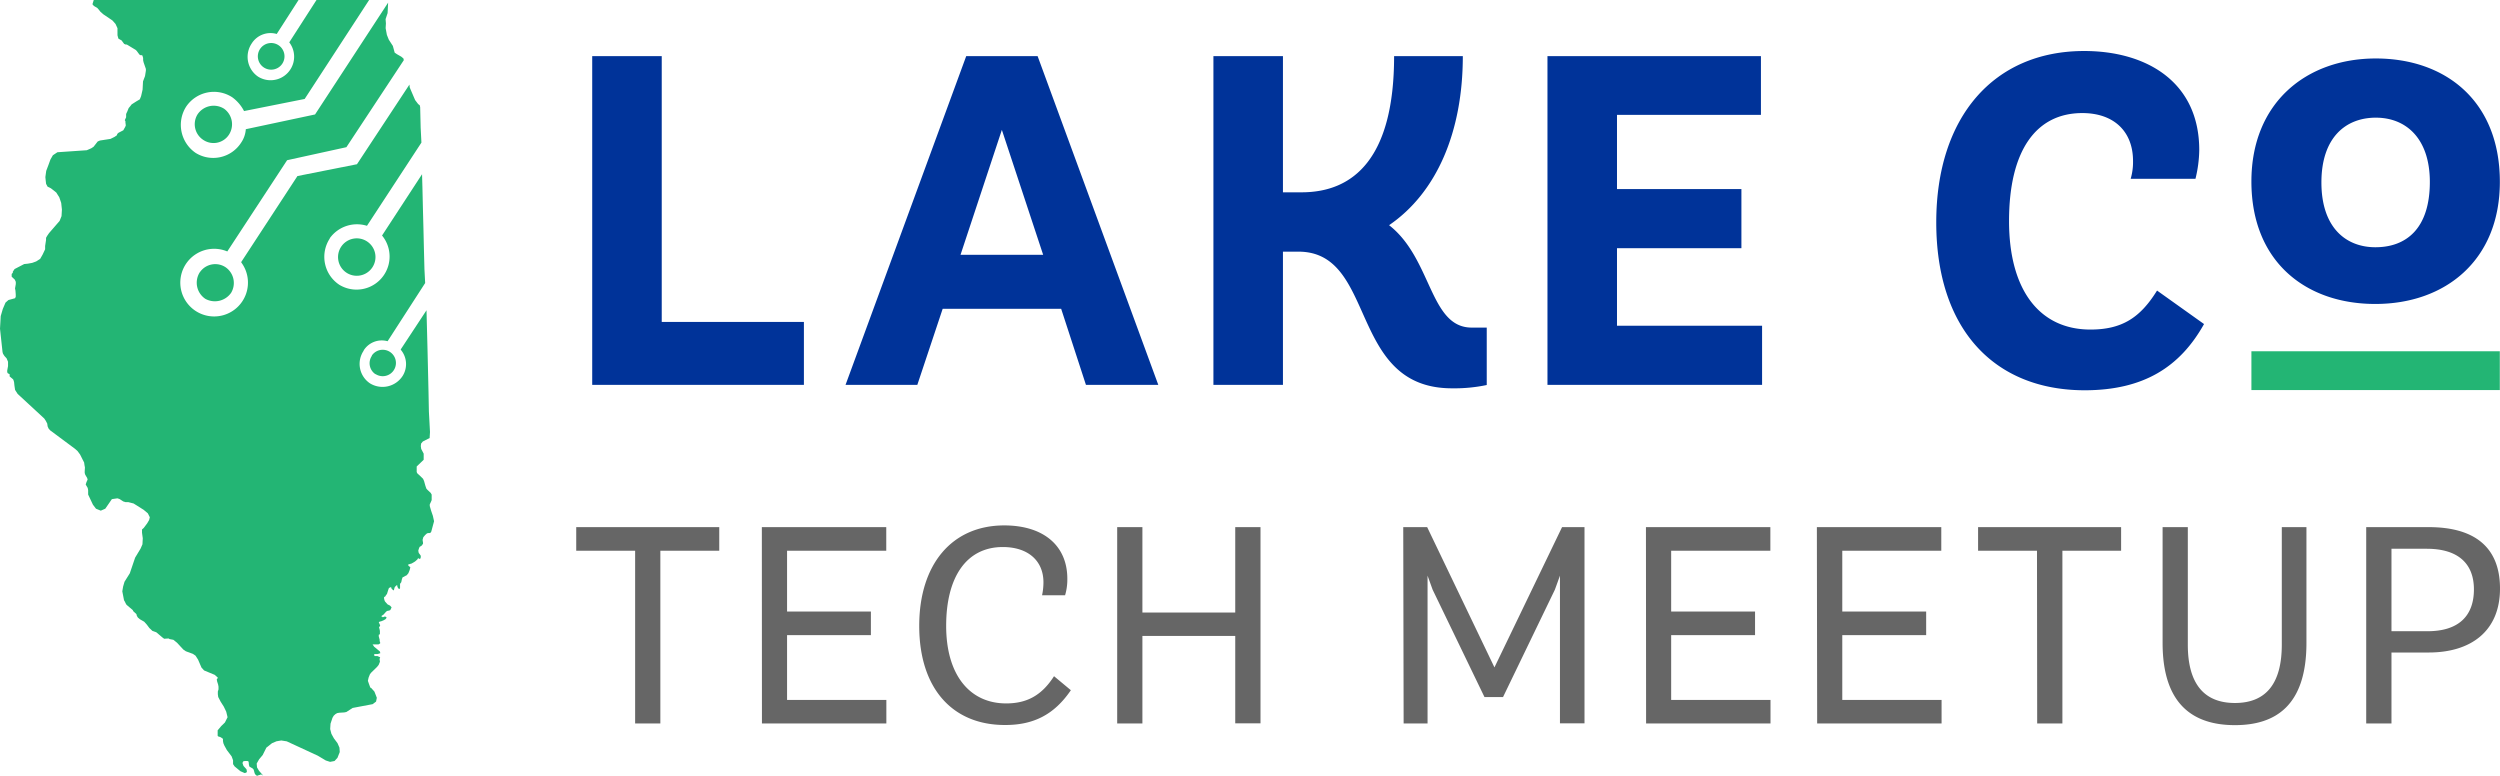 <svg xmlns="http://www.w3.org/2000/svg" viewBox="0 0 522.45 162.2"><path fill="#039" d="M123.76 11.73h14.53v55.55H168v13.15h-44.24zm98 52.8H197l-5.3 15.9h-15l25.22-68.7h14.92l25.22 68.7h-15.12zM218 53.25l-8.63-26.11-8.64 26.11zm92.7 15.21v12a32.79 32.79 0 01-7.26.69c-21.79 0-15.61-28.56-32.09-28.56h-3.24v27.84h-14.53v-68.7h14.53v28.46H272c10.9 0 19.34-7.16 19.34-28.46h14.36c0 15.9-5.5 28.56-15.41 35.33 9 7 8.44 21.4 17.27 21.4zm12.69-56.73H368V24h-30.08v15.51h26v12.36h-26v16.2h30.32v12.36h-44.85zm81.25 34.74c0-22 12-35.81 30.91-35.81 13.06 0 24.05 6.47 24.05 20.7a26.4 26.4 0 01-.79 6h-13.54a12.38 12.38 0 00.49-3.73c0-6.09-3.93-10-10.6-10-9.62 0-15.31 7.75-15.31 22.57 0 14.43 6.38 22.67 17 22.67 6.58 0 10.4-2.45 13.93-8.15l9.82 7c-5 8.93-12.56 13.84-25 13.84-18.99-.05-30.96-12.91-30.96-35.09zm65.86-8.54c0-16.48 11.49-25.71 26-25.71s25.92 8.84 25.92 25.78c0 16.39-11.39 25.52-26 25.52-14.42.03-25.92-8.71-25.92-25.59zm37.29.1c0-9.12-5-13.44-11.28-13.44s-11.38 4.12-11.38 13.54 5.1 13.54 11.28 13.54c6.38 0 11.38-3.82 11.38-13.67z" /><path fill="#23b574" d="M470.5 73.41h51.91v8.1H470.5z" /><path fill="#666" d="M132.73 115.09h-12.31v-4.93h29.89v4.93H138v36.1h-5.27zm26.48-4.93h26v4.93h-20.73v12.71H182v4.93h-17.52v13.54h20.75v4.92h-26zm32.89 20.64c0-12.9 6.86-21 17.76-21 8.2 0 13.19 4.22 13.19 11.14a11.56 11.56 0 01-.47 3.46h-4.81a12.9 12.9 0 00.29-2.7c0-4.57-3.28-7.38-8.49-7.38-7.56 0-11.84 6.21-11.84 16.47S202.65 147 210.27 147c4.22 0 7.38-1.58 10-5.69l3.52 2.93c-3.52 5.16-7.85 7.27-13.72 7.27-11.07.03-17.97-7.7-17.97-20.71zm41.37-20.64h5.27V128h19.4v-17.84h5.28v41h-5.28V132.9h-19.4v18.29h-5.27zm59.78 0h5l14.06 29.31 14.13-29.31h4.69v41H326V120.3l-1.06 2.93-10.84 22.45h-3.87l-10.84-22.45-1.06-2.93v30.89h-5zm50.72 0h26v4.93h-20.73v12.71h17.53v4.93h-17.53v13.54H370v4.92h-26zm35.72 0h26v4.93H385v12.71h17.53v4.93H385v13.54h20.75v4.92h-26zm46 4.93h-12.31v-4.93h29.89v4.93H431v36.1h-5.27zm26.25 19.28v-24.21h5.27v24.56c0 8.32 3.52 12.19 9.85 12.19s9.79-3.87 9.79-12.19v-24.56H482v24.21c0 13.07-6.44 17.17-14.94 17.17s-15.12-4.1-15.12-17.17zm42.55-24.21h13.07c9.26 0 14.89 3.93 14.89 12.84s-6.09 13.36-14.89 13.36h-7.79v14.83h-5.28zm12.84 21.75c6.56 0 9.67-3.28 9.67-8.74 0-5.27-3.17-8.49-9.85-8.49h-7.38v17.23z" /><path fill="#23b574" d="M46.84 22.73a4.06 4.06 0 00-5.55 1.16 3.91 3.91 0 001.24 5.38 3.84 3.84 0 005.3-1.1 4 4 0 00-.99-5.44zm7.5-12.48A2.78 2.78 0 0059 13.3a2.78 2.78 0 00-4.66-3.05zM41.75 56.9a4.06 4.06 0 001.16 5.55 4.14 4.14 0 005.39-1.26 4 4 0 00-1.1-5.3 3.9 3.9 0 00-5.43 1zm36.14-1.14a3.91 3.91 0 01-5.37 1.3 3.91 3.91 0 114.28-6.54 3.9 3.9 0 011.09 5.24zm-1.09-5.24a3.91 3.91 0 01-4.28 6.54 3.91 3.91 0 114.28-6.54zm13.91 58.41l-.58 2.15-.12.22-.24.1h-.34l-.24.1-.36.33-.37.44-.15.56.09.58v.23l-.12.11v.11l-.24.22-.35.21-.14.33-.14.46.09.46.43.6v.34l-.14.34h-.11l-.11-.12h-.23l-.12.22-.25.22-.24.21-.71.42-.7.19v.23l.43.37-.14.57-.27.67-.37.44-.23.1-.36.21-.24.1-.14.35-.15.68-.25.33v.89l-.13.22-.22-.13-.21-.36v-.23l-.11-.12-.12.11-.24.22-.13.22-.14.57-.23-.13-.32-.36v-.23l-.47.2-.13.34-.14.45-.14.45-.25.33-.13.22-.23.11v.34l.09.35.1.23.22.25.11.12.21.24.52.26.32.37-.26.55-.23.11-.47.09-.24.21-.49.55-.48.32.34.23.48-.17.33.25-.25.33-.36.21-.47.2-.35.09-.23.11.3.7-.25.45.1.23.09.47v.68l-.24.11v.34l.19.7v.3l.1.24v.23l-.35.21h-1.23l.32.47 1.2 1 .1.35-.24.1-.35.1h-.68v.3l.11.12h.57l.56.26-.13.34.08.58-.27.67-.36.44-1.22 1.19-.25.33-.27.68-.15.68.2.58.3.82.22.13.65.73.5 1.29-.16.79-.72.54-4.18.79-1.31.85-.46.09-1 .06-.46.08-.36.21-.36.33-.26.44-.41 1.24-.07 1.12.26 1 .52.94.75 1 .41.94.06.92-.48 1.21-.61.66-.93.18-.9-.29-1.67-1-6.49-3-1.14-.18-1 .17-.94.4-.84.67-.33.25-.78 1.56-.74.88-.51.89.07.81.42.71.87 1-.45-.25-.23.1-.35.1-.24.1-.22-.13-.22-.24-.1-.24-.09-.35-.1-.35-.22-.24-.44-.25-.22-.13-.1-.35-.07-.69-.23-.13h-.57l-.35.09-.13.34.2.59.21.24.22.24.21.24.09.46-.13.23-.35.09-.89-.39-1.21-1-.32-.48v-.8l-.3-.82-1-1.32-.52-.94-.2-.47-.09-.47v-.46l-.33-.24-.22-.13-.45-.14-.11-.12v-1.15l.74-.88.78-.76.55-1.1-.28-1.16-.51-1.06-.64-1-.52-1-.08-.58v-.57l.14-.45v-.57l-.09-.47-.19-.58-.09-.47.25-.33-.66-.61-2.24-.93-.54-.6-.71-1.65-.53-.83-.55-.38-1.47-.54-.55-.38-1.29-1.4-.77-.62-.79-.15-.22-.13-.92.06-.34-.25-1.31-1.11-.79-.27-.65-.61-.54-.72-.54-.6-.89-.51-.44-.37-.21-.36-.09-.35-.66-.61-.1-.23-1.31-1.11-.21-.36-.1-.23-.21-.36-.09-.46-.27-1.4.17-1 .29-1 1.11-1.77 1.11-3.27 1.14-1.89.39-.89.07-1.26-.16-1.16v-.69l.36-.32.25-.33.49-.66.39-.67.14-.57-.41-.82-.88-.74-2.1-1.32-1.13-.29h-.58l-.45-.14-.77-.5-.45-.15-1.16.17-1.38 2-.94.41-1-.41-.64-.84-1-2.12v-.92l-.09-.46-.21-.36-.21-.35.14-.45.14-.34.12-.22-.09-.35-.42-.72-.1-.35v-.34l.05-.8-.09-.46-.08-.58-.31-.6-.53-1.06-.53-.72-.55-.49-5.18-3.85-.32-.36-.21-.47-.08-.58-.31-.59-.32-.48-5.56-5.14-.53-.83-.14-.93-.07-.69-.1-.35-.1-.24-.73-.61v-.46L1.62 78l-.11-.23v-.35l.17-.91v-.91l-.1-.24-.1-.23-.1-.24-.44-.48-.31-.48-.1-.35L0 68.69l.08-1.38.07-1.26.43-1.47.57-1.34.61-.54 1.39-.38.14-.32v-.46l-.06-.81-.09-.46.16-.91v-.46l-.21-.47-.65-.61v-.57l.24-.25v-.23l.37-.55 1-.52 1-.52.76-.08.93-.17.82-.3.83-.53.51-.89.53-1.12v-.69l.19-1.25v-.45l.25-.44.38-.55 2.21-2.55.4-1 .08-1.37-.15-1.39-.4-1.17-.63-1-1.1-.87-.22-.12-.5-.24-.31-.59-.08-.69-.07-.72.18-1.3.47-1.24.41-1.13.51-.89.95-.63 6.14-.42.94-.41.48-.32.86-1.1.47-.2 2.2-.34.83-.41.48-.32.13-.33.24-.22 1-.52.25-.45.13-.22.14-.34-.08-.69v-.23l-.11-.12v-.11l.26-.56v-.69l.26-.56.27-.67.37-.44.25-.33 1-.64.36-.21.35-.21.27-.67.31-1.36.09-1.72.42-1.11.18-1.14v-.35L30 13l-.09-.42v-.46l-.1-.35-.1-.23h-.34l-.23-.13-.53-.72-.22-.24-1.88-1.14h-.23l-.34-.14-.53-.72-.67-.38-.19-.7V5.89L24.14 5l-.65-.73L21.61 3 21 2.47 20.63 2l-.32-.36-.67-.38-.32-.37.27-.89h42.8l-4.56 7.1a4.64 4.64 0 00-5.24 2 5 5 0 001.32 6.9 4.92 4.92 0 006.54-7.15L66.14 0h11L63.67 20.68 51 23.21a8.14 8.14 0 00-2.48-2.89 7 7 0 00-9.64 2 7.09 7.09 0 002 9.63 6.94 6.94 0 009.49-2.1 5.63 5.63 0 001-2.85l14.47-3.08L81.11.55 81 2.74 80.58 4l.07.89-.06 1 .26 1.4.4 1 .85 1.31.38 1.4.5.34.89.51.44.37.08.35-12 18.19L60 33.48 47.5 52.55a7.07 7.07 0 103 2.4.91.91 0 00-.11-.16l11.77-18 12.44-2.47 10.96-16.64.07.61.3.71.82 1.91.64.84.33.25.09.41.1 4.26.16 3.13-11.38 17.39a7 7 0 00-7.77 2.59v.06a7 7 0 002 9.68 6.91 6.91 0 008.92-10.3l8.36-12.81.08 2.82.1 4.26.11 4.25.1 4.26.11 4.25.15 2.9L81 71.31a4.47 4.47 0 00-5 1.92v.06a4.9 4.9 0 001.3 6.81 5 5 0 006.85-1.55 4.63 4.63 0 00-.39-5.45V73l5.37-8.16.11 4.25.11 4.26.1 4.25.1 4.26.08 4.14.23 4.28-.07 1.14v.12l-1.42.72-.37.44-.06.53.08.58.52 1v1.27l-1.46 1.41v1.15l.1.23.11.13.36.32.76.74.21.47.28 1 .2.58.21.24.69.65.21.36v1.15l-.14.34-.26.56v.34l.29 1 .36 1.05zm-13-34.56a2.75 2.75 0 00.74 3.82h.06a2.76 2.76 0 10-.8-3.9z" /></svg>